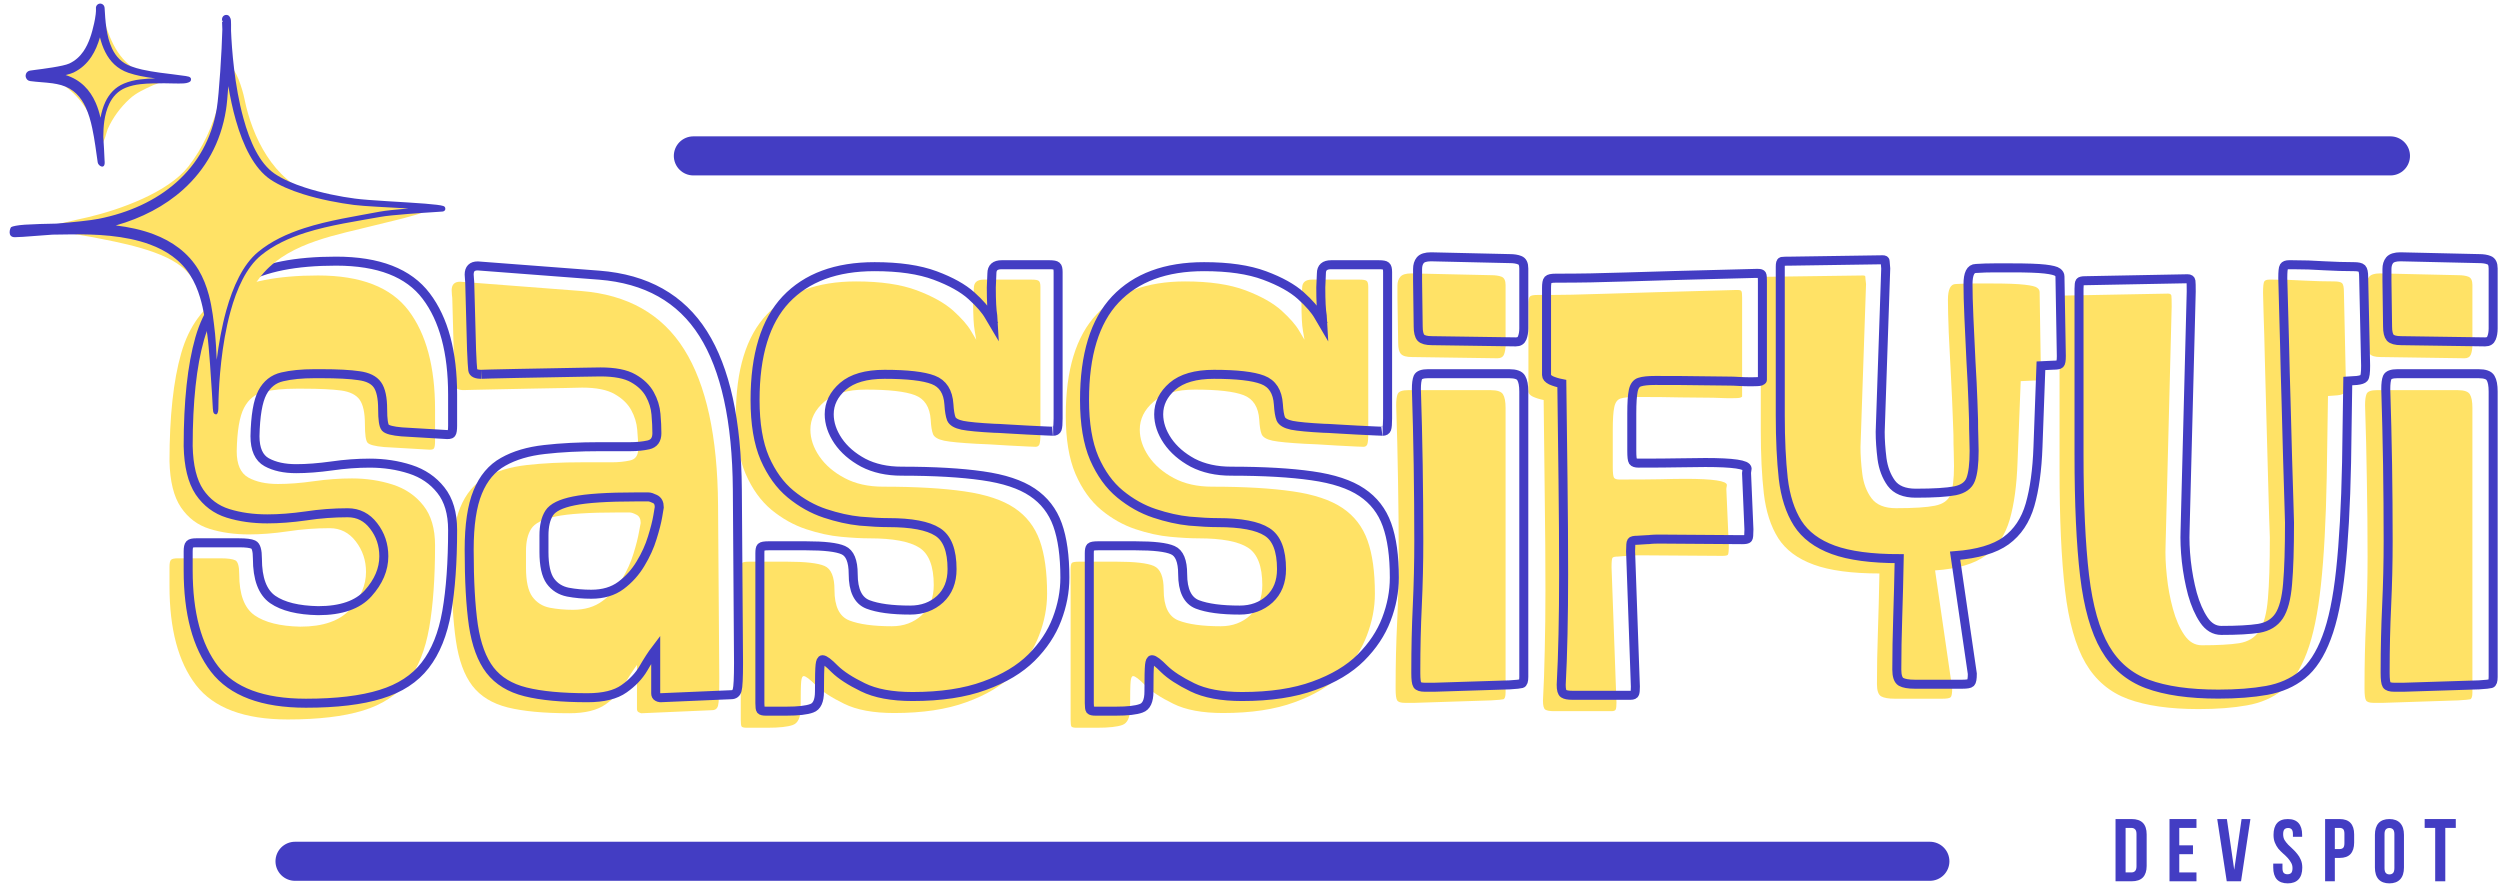 <svg width="1205" height="426" xmlns="http://www.w3.org/2000/svg" xmlns:xlink="http://www.w3.org/1999/xlink" xml:space="preserve" overflow="hidden"><g transform="translate(-779 -1402)"><g><path d="M917.72 1748.78C896.741 1748.78 881.978 1743.24 873.443 1732.17 864.938 1721.11 860.698 1705.22 860.698 1684.5L860.698 1675.26C860.698 1673.48 860.932 1672.34 861.437 1671.84 861.923 1671.36 862.982 1671.11 864.588 1671.11L885.388 1671.11C888.741 1671.11 891.055 1671.43 892.36 1672.04 893.652 1672.63 894.311 1674.89 894.311 1678.81 894.311 1688.5 896.76 1695.08 901.689 1698.56 906.649 1702.01 913.978 1703.83 923.689 1704.05 934.778 1704.05 942.828 1701.24 947.843 1695.61 952.889 1689.95 955.424 1683.96 955.424 1677.67 955.424 1672.15 953.781 1667.26 950.526 1663 947.258 1658.72 943.049 1656.58 937.917 1656.58 931.203 1656.58 924.464 1657.09 917.72 1658.11 911.012 1659.1 904.772 1659.59 899.006 1659.59 892.058 1659.59 885.738 1658.7 880.021 1656.91 874.28 1655.14 869.689 1651.67 866.2 1646.53 862.742 1641.41 860.914 1633.99 860.698 1624.3 860.698 1602.74 862.575 1585.4 866.335 1572.27 870.089 1559.15 877.099 1549.62 887.4 1543.68 897.732 1537.76 912.692 1534.78 932.28 1534.78 952.889 1534.78 967.449 1540.44 975.954 1551.72 984.44 1562.97 988.698 1578.87 988.698 1599.39L988.698 1614.53C988.698 1616.5 988.495 1617.72 988.095 1618.21 987.726 1618.71 986.649 1618.86 984.877 1618.68L964.077 1617.47C959.683 1617.07 957.049 1616.38 956.163 1615.39 955.308 1614.43 954.889 1611.44 954.889 1606.49 954.889 1600.97 954.034 1597.02 952.335 1594.64 950.625 1592.28 947.658 1590.81 943.412 1590.22 939.154 1589.65 933.086 1589.35 925.166 1589.35L921.88 1589.35C915.744 1589.35 910.557 1589.85 906.317 1590.82 902.058 1591.81 898.834 1594.37 896.655 1598.52 894.458 1602.68 893.271 1609.69 893.098 1619.55 893.098 1625.89 894.982 1630.11 898.735 1632.2 902.495 1634.26 907.221 1635.28 912.957 1635.28 918.138 1635.28 923.892 1634.85 930.2 1633.95 936.538 1633.05 942.692 1632.6 948.649 1632.6 955.572 1632.6 962.101 1633.59 968.237 1635.55 974.36 1637.52 979.308 1640.89 983.061 1645.66 986.821 1650.4 988.698 1656.81 988.698 1664.88 988.698 1680.51 987.757 1693.72 985.88 1704.52 984.003 1715.28 980.532 1723.92 975.48 1730.43 970.415 1736.96 963.24 1741.63 953.948 1744.49 944.637 1747.34 932.563 1748.78 917.72 1748.78Z" fill="#FFE266" fill-rule="evenodd" fill-opacity="1"/><path d="M1053.44 1745.78C1041.09 1745.78 1031.17 1744.84 1023.7 1742.98 1016.28 1741.11 1010.58 1737.63 1006.65 1732.52 1002.75 1727.42 1000.12 1720.18 998.754 1710.85 997.379 1701.53 996.7 1689.38 996.7 1674.4 996.7 1662.59 998.057 1653.34 1000.81 1646.67 1003.55 1639.98 1007.61 1635.11 1013.02 1632.08 1018.42 1629.01 1025.03 1627.05 1032.86 1626.15 1040.69 1625.27 1049.6 1624.82 1059.6 1624.82L1074 1624.82C1077.09 1624.82 1079.98 1624.53 1082.64 1623.95 1085.29 1623.38 1086.62 1621.52 1086.62 1618.35 1086.62 1615.6 1086.45 1612.56 1086.15 1609.22 1085.88 1605.86 1084.9 1602.66 1083.23 1599.62 1081.53 1596.56 1078.88 1594.01 1075.27 1591.96 1071.69 1589.88 1066.46 1588.83 1059.6 1588.83 1058.23 1588.83 1055.32 1588.89 1050.91 1589.03 1046.48 1589.13 1041.49 1589.21 1035.91 1589.3 1030.34 1589.4 1024.93 1589.49 1019.72 1589.63 1014.55 1589.73 1010.33 1589.81 1007.12 1589.9 1003.88 1589.99 1002.37 1590.03 1002.61 1590.03 1000.03 1590.03 998.638 1589.35 998.424 1587.96 998.241 1586.59 998.057 1583.34 997.892 1578.23L997.03 1546.98C997.03 1545.96 996.963 1545.02 996.829 1544.17 996.731 1543.29 996.7 1542.55 996.7 1541.91 996.7 1539.16 998.057 1537.78 1000.81 1537.78L1059.01 1542.25C1081.52 1544.03 1098.11 1553.42 1108.78 1570.44 1119.43 1587.41 1124.87 1612.42 1125.1 1645.48L1125.7 1728.98C1125.7 1736.28 1125.5 1740.65 1125.1 1742.11 1124.7 1743.58 1123.73 1744.31 1122.18 1744.31L1088.34 1745.78 1088.08 1745.78C1087.89 1745.78 1087.5 1745.61 1086.88 1745.31 1086.3 1745.05 1086.02 1744.51 1086.02 1743.71L1086.02 1722.52C1084.24 1724.88 1082.27 1727.92 1080.11 1731.65 1077.99 1735.38 1074.9 1738.68 1070.88 1741.51 1066.86 1744.34 1061.04 1745.78 1053.44 1745.78ZM1055.16 1695.93C1060.86 1695.93 1065.61 1694.51 1069.43 1691.66 1073.23 1688.83 1076.34 1685.33 1078.78 1681.2 1081.25 1677.07 1083.11 1672.94 1084.36 1668.8 1085.64 1664.67 1086.51 1661.19 1087.01 1658.34 1087.54 1655.51 1087.81 1654.08 1087.81 1654.08 1087.81 1652.08 1087.11 1650.74 1085.75 1650.08 1084.37 1649.38 1083.3 1649.01 1082.5 1649.01L1076.59 1649.01C1062.92 1649.01 1052.99 1649.66 1046.8 1650.94 1040.65 1652.24 1036.73 1654.21 1035.05 1656.87 1033.36 1659.5 1032.53 1663.07 1032.53 1667.6L1032.53 1675.6C1032.53 1682.1 1033.54 1686.76 1035.58 1689.6 1037.66 1692.45 1040.46 1694.23 1044.01 1694.93 1047.54 1695.6 1051.26 1695.93 1055.16 1695.93Z" fill="#FFE266" fill-rule="evenodd" fill-opacity="1"/><path d="M1204.71 1636.58C1220.54 1636.58 1233.6 1637.35 1243.91 1638.85 1254.19 1640.33 1262.19 1642.99 1267.93 1646.82 1273.7 1650.67 1277.76 1655.91 1280.15 1662.55 1282.51 1669.16 1283.7 1677.71 1283.7 1688.18 1283.7 1694.88 1282.4 1701.61 1279.81 1708.33 1277.26 1715.03 1273.17 1721.22 1267.52 1726.87 1261.89 1732.5 1254.31 1737.03 1244.78 1740.46 1235.28 1743.94 1223.7 1745.68 1210.01 1745.68 1199.94 1745.68 1191.89 1744.18 1185.85 1741.2 1179.81 1738.26 1175.28 1735.31 1172.29 1732.36 1169.34 1729.38 1167.36 1727.88 1166.39 1727.88 1165.75 1727.88 1165.35 1728.73 1165.18 1730.42 1165 1732.08 1164.91 1736.37 1164.91 1743.28 1164.91 1747.82 1163.65 1750.53 1161.15 1751.44 1158.68 1752.33 1154.58 1752.78 1148.8 1752.78L1139 1752.78C1137.61 1752.78 1136.75 1752.58 1136.45 1752.18 1136.18 1751.77 1136.05 1750.67 1136.05 1748.9L1136.05 1676.34C1136.05 1674.73 1136.25 1673.73 1136.66 1673.33 1137.06 1672.92 1138.23 1672.73 1140.21 1672.73L1158.33 1672.73C1167.23 1672.73 1173.26 1673.42 1176.45 1674.8 1179.63 1676.19 1181.22 1680.05 1181.22 1686.38 1181.22 1694.28 1183.59 1699.16 1188.33 1701.04 1193.11 1702.91 1199.96 1703.85 1208.87 1703.85 1214.59 1703.85 1219.37 1702.09 1223.23 1698.56 1227.12 1694.99 1229.07 1690.16 1229.07 1684.03 1229.07 1674.93 1226.74 1668.91 1222.09 1665.96 1217.43 1662.99 1209.44 1661.48 1198.13 1661.48 1194.37 1661.48 1189.81 1661.24 1184.44 1660.74 1179.1 1660.26 1173.47 1659.03 1167.53 1657.06 1161.62 1655.1 1156.07 1652.01 1150.88 1647.76 1145.73 1643.47 1141.57 1637.7 1138.4 1630.42 1135.26 1623.11 1133.7 1613.72 1133.7 1602.24 1133.7 1580.29 1138.68 1564.06 1148.67 1553.51 1158.68 1542.93 1173 1537.65 1191.62 1537.65 1203.52 1537.65 1213.27 1539.09 1220.88 1541.93 1228.48 1544.79 1234.32 1548.06 1238.4 1551.7 1242.46 1555.37 1245.33 1558.63 1246.99 1561.48 1248.68 1564.34 1249.54 1565.76 1249.54 1565.76 1249.54 1565.6 1249.29 1564.15 1248.81 1561.48 1248.3 1558.8 1248.06 1554.21 1248.06 1547.69L1248.4 1540.86C1248.4 1538.15 1249.96 1536.78 1253.1 1536.78L1276.32 1536.78C1278.06 1536.78 1279.17 1536.98 1279.67 1537.38 1280.21 1537.75 1280.48 1538.72 1280.48 1540.33L1280.48 1611.14C1280.48 1613.69 1280.31 1615.36 1280.01 1616.17 1279.69 1616.96 1279.04 1617.37 1278.06 1617.37 1278.47 1617.37 1277.36 1617.33 1274.78 1617.23 1272.23 1617.1 1269.15 1616.95 1265.58 1616.77 1262.04 1616.55 1258.73 1616.34 1255.65 1616.17 1252.56 1615.99 1250.51 1615.9 1249.54 1615.9 1242.19 1615.49 1237.06 1615.01 1234.11 1614.42 1231.15 1613.8 1229.35 1612.75 1228.73 1611.28 1228.15 1609.8 1227.76 1607.5 1227.6 1604.32 1227.19 1598.2 1224.66 1594.26 1220.01 1592.47 1215.34 1590.69 1207.48 1589.79 1196.39 1589.79 1187.48 1589.79 1180.78 1591.73 1176.32 1595.62 1171.84 1599.46 1169.61 1603.95 1169.61 1609.07 1169.61 1613.4 1171.03 1617.69 1173.9 1621.92 1176.81 1626.17 1180.88 1629.67 1186.12 1632.43 1191.35 1635.21 1197.54 1636.58 1204.71 1636.58Z" fill="#FFE266" fill-rule="evenodd" fill-opacity="1"/><path d="M1363.24 1636.58C1378.97 1636.58 1391.93 1637.35 1402.16 1638.85 1412.38 1640.33 1420.33 1642.99 1426.03 1646.82 1431.77 1650.67 1435.8 1655.91 1438.16 1662.55 1440.52 1669.16 1441.7 1677.71 1441.7 1688.18 1441.7 1694.88 1440.4 1701.61 1437.83 1708.33 1435.3 1715.03 1431.23 1721.22 1425.63 1726.87 1420.03 1732.5 1412.5 1737.03 1403.03 1740.46 1393.6 1743.94 1382.1 1745.68 1368.5 1745.68 1358.5 1745.68 1350.5 1744.18 1344.5 1741.2 1338.5 1738.26 1334 1735.31 1331.03 1732.36 1328.1 1729.38 1326.13 1727.88 1325.17 1727.88 1324.53 1727.88 1324.14 1728.73 1323.97 1730.42 1323.79 1732.08 1323.7 1736.37 1323.7 1743.28 1323.7 1747.82 1322.45 1750.53 1319.97 1751.44 1317.52 1752.33 1313.44 1752.78 1307.7 1752.78L1297.97 1752.78C1296.59 1752.78 1295.73 1752.58 1295.43 1752.18 1295.17 1751.77 1295.04 1750.67 1295.04 1748.9L1295.04 1676.34C1295.04 1674.73 1295.24 1673.73 1295.64 1673.33 1296.03 1672.92 1297.2 1672.73 1299.17 1672.73L1317.17 1672.73C1326 1672.73 1332 1673.42 1335.17 1674.8 1338.32 1676.19 1339.9 1680.05 1339.9 1686.38 1339.9 1694.28 1342.25 1699.16 1346.97 1701.04 1351.71 1702.91 1358.51 1703.85 1367.37 1703.85 1373.05 1703.85 1377.8 1702.09 1381.63 1698.56 1385.5 1694.99 1387.43 1690.16 1387.43 1684.03 1387.43 1674.93 1385.11 1668.91 1380.5 1665.96 1375.87 1662.99 1367.93 1661.48 1356.7 1661.48 1352.97 1661.48 1348.43 1661.24 1343.1 1660.74 1337.8 1660.26 1332.2 1659.03 1326.3 1657.06 1320.43 1655.1 1314.92 1652.01 1309.77 1647.76 1304.65 1643.47 1300.52 1637.7 1297.37 1630.42 1294.25 1623.11 1292.7 1613.72 1292.7 1602.24 1292.7 1580.29 1297.65 1564.06 1307.57 1553.51 1317.52 1542.93 1331.73 1537.65 1350.23 1537.65 1362.05 1537.65 1371.73 1539.09 1379.3 1541.93 1386.85 1544.79 1392.65 1548.06 1396.7 1551.7 1400.73 1555.37 1403.58 1558.63 1405.23 1561.48 1406.92 1564.34 1407.76 1565.76 1407.76 1565.76 1407.76 1565.6 1407.52 1564.15 1407.03 1561.48 1406.53 1558.8 1406.3 1554.21 1406.3 1547.69L1406.63 1540.86C1406.63 1538.15 1408.18 1536.78 1411.3 1536.78L1434.37 1536.78C1436.1 1536.78 1437.2 1536.98 1437.7 1537.38 1438.23 1537.75 1438.5 1538.72 1438.5 1540.33L1438.5 1611.14C1438.5 1613.69 1438.33 1615.36 1438.03 1616.17 1437.71 1616.96 1437.06 1617.37 1436.1 1617.37 1436.49 1617.37 1435.4 1617.33 1432.83 1617.23 1430.3 1617.1 1427.25 1616.95 1423.7 1616.77 1420.18 1616.55 1416.9 1616.34 1413.83 1616.17 1410.77 1615.99 1408.73 1615.9 1407.76 1615.9 1400.47 1615.49 1395.36 1615.01 1392.43 1614.42 1389.5 1613.8 1387.72 1612.75 1387.1 1611.28 1386.52 1609.8 1386.13 1607.5 1385.96 1604.32 1385.57 1598.2 1383.05 1594.26 1378.44 1592.47 1373.8 1590.69 1365.98 1589.79 1354.96 1589.79 1346.12 1589.79 1339.47 1591.73 1335.04 1595.62 1330.59 1599.46 1328.37 1603.95 1328.37 1609.07 1328.37 1613.4 1329.78 1617.69 1332.63 1621.92 1335.52 1626.17 1339.57 1629.67 1344.77 1632.43 1349.97 1635.21 1356.12 1636.58 1363.24 1636.58Z" fill="#FFE266" fill-rule="evenodd" fill-opacity="1"/><path d="M1500.82 1574.69 1459.51 1574.09C1456.93 1574.09 1455.18 1573.61 1454.28 1572.62 1453.36 1571.66 1452.92 1569.9 1452.92 1567.37L1452.57 1545.29 1452.57 1539.63C1452.57 1537.9 1453.02 1536.5 1453.94 1535.44 1454.84 1534.34 1456.61 1533.78 1459.25 1533.78L1497.75 1534.64C1499.79 1534.64 1501.45 1534.89 1502.72 1535.37 1504.03 1535.88 1504.69 1537.21 1504.69 1539.37L1504.69 1568.23C1504.69 1570.02 1504.44 1571.54 1503.95 1572.82 1503.43 1574.07 1502.39 1574.69 1500.82 1574.69ZM1497.75 1739.58 1460.74 1740.78 1456.18 1740.78C1454.18 1740.78 1452.94 1740.38 1452.44 1739.58 1451.93 1738.83 1451.69 1736.97 1451.69 1734L1451.69 1732.53C1451.69 1722.16 1451.93 1711.83 1452.44 1701.54 1452.94 1691.2 1453.19 1680.83 1453.19 1670.4 1453.19 1658.26 1453.07 1646.04 1452.85 1633.75 1452.66 1621.48 1452.37 1609.34 1451.96 1597.37 1451.96 1594.84 1452.2 1593.01 1452.71 1591.84 1453.26 1590.65 1454.92 1590.05 1457.75 1590.05L1497.48 1590.05C1500.7 1590.05 1502.69 1590.75 1503.47 1592.11 1504.28 1593.44 1504.69 1595.61 1504.69 1598.57L1504.69 1735.79C1504.69 1737.75 1504.32 1738.83 1503.6 1739.05 1502.92 1739.23 1500.97 1739.4 1497.75 1739.58Z" fill="#FFE266" fill-rule="evenodd" fill-opacity="1"/><path d="M1555.77 1744.78 1528 1744.78C1526.01 1744.78 1524.63 1744.53 1523.84 1744.05 1523.08 1743.55 1522.71 1742.11 1522.71 1739.72 1523.11 1732.5 1523.39 1724.42 1523.57 1715.5 1523.78 1706.55 1523.9 1696.97 1523.9 1686.76 1523.9 1672.22 1523.78 1657.05 1523.57 1641.25 1523.39 1625.41 1523.21 1609.94 1523.04 1594.81 1521.06 1594.41 1519.34 1593.88 1517.88 1593.21 1516.43 1592.51 1515.7 1591.66 1515.7 1590.68L1515.7 1548.9C1515.7 1546.73 1515.93 1545.41 1516.43 1544.91 1516.91 1544.42 1518.11 1544.17 1520.06 1544.17 1526.31 1544.17 1531.86 1544.14 1536.73 1544.04 1541.62 1543.91 1547.19 1543.76 1553.45 1543.57 1559.7 1543.41 1567.66 1543.16 1577.32 1542.84 1586.97 1542.55 1599.68 1542.18 1615.46 1541.78L1616.65 1541.78C1617.61 1541.78 1618.19 1541.98 1618.37 1542.38 1618.59 1542.78 1618.7 1543.77 1618.7 1545.37L1618.7 1593.07C1618.7 1593.26 1618.41 1593.46 1617.84 1593.67 1617.26 1593.86 1615.79 1593.94 1613.42 1593.94 1611.47 1593.94 1609.61 1593.91 1607.86 1593.81 1606.09 1593.73 1603.79 1593.67 1600.98 1593.67 1598.16 1593.67 1594.11 1593.64 1588.82 1593.55 1583.57 1593.41 1576.46 1593.34 1567.47 1593.34 1564.16 1593.34 1561.72 1593.59 1560.13 1594.08 1558.58 1594.57 1557.57 1595.94 1557.09 1598.2 1556.59 1600.46 1556.36 1604.15 1556.36 1609.25L1556.36 1627.21C1556.36 1629.97 1556.56 1631.65 1556.96 1632.27 1557.35 1632.85 1558.23 1633.13 1559.6 1633.13 1567.8 1633.13 1574.31 1633.1 1579.17 1633 1584.06 1632.87 1588.16 1632.8 1591.46 1632.8 1604.72 1632.8 1611.36 1633.8 1611.36 1635.79 1611.36 1635.97 1611.31 1636.26 1611.24 1636.66 1611.13 1637.06 1611.1 1637.45 1611.1 1637.86L1612.29 1664.94C1612.29 1667.51 1612.13 1668.99 1611.83 1669.4 1611.52 1669.76 1610.59 1669.93 1609.05 1669.93L1570.11 1669.66C1567.77 1669.66 1566.24 1669.71 1565.55 1669.79 1564.89 1669.89 1564.2 1669.93 1563.5 1669.93 1562.84 1669.93 1561.34 1670.04 1559 1670.26 1557.45 1670.26 1556.52 1670.46 1556.23 1670.86 1555.91 1671.22 1555.77 1672.77 1555.77 1675.52L1558.14 1740.65C1558.14 1742.2 1558.03 1743.26 1557.82 1743.85 1557.63 1744.46 1556.96 1744.78 1555.77 1744.78Z" fill="#FFE266" fill-rule="evenodd" fill-opacity="1"/><path d="M1715.24 1738.78 1692.27 1738.78C1689.29 1738.78 1687.11 1738.41 1685.74 1737.65 1684.36 1736.85 1683.69 1734.89 1683.69 1731.73 1683.69 1723.88 1683.83 1715.5 1684.15 1706.6 1684.45 1697.65 1684.7 1688.25 1684.88 1678.41 1671.52 1678.41 1660.95 1676.99 1653.2 1674.15 1645.42 1671.32 1639.72 1667.06 1636.09 1661.38 1632.49 1655.66 1630.18 1648.51 1629.17 1639.9 1628.18 1631.26 1627.7 1621.15 1627.7 1609.58L1627.7 1538.04C1627.7 1536.44 1627.93 1535.61 1628.43 1535.51 1628.92 1535.43 1630.44 1535.38 1633.03 1535.38L1676.96 1534.78C1677.71 1534.78 1678.09 1534.98 1678.09 1535.38 1678.09 1535.78 1678.19 1536.96 1678.43 1538.9L1675.76 1617.5C1675.76 1621.45 1676.04 1625.73 1676.62 1630.33 1677.19 1634.95 1678.66 1638.88 1681.02 1642.1 1683.42 1645.34 1687.36 1646.95 1692.87 1646.95 1701.47 1646.95 1707.73 1646.55 1711.64 1645.75 1715.58 1644.96 1718.1 1643.15 1719.16 1640.31 1720.26 1637.48 1720.83 1632.9 1720.83 1626.61 1720.83 1624.48 1720.78 1622.2 1720.7 1619.76 1720.59 1617.28 1720.56 1614.57 1720.56 1611.64 1720.56 1611.03 1720.45 1608.04 1720.23 1602.67 1720.04 1597.26 1719.76 1590.93 1719.37 1583.65 1718.96 1576.39 1718.6 1569.32 1718.3 1562.44 1718.03 1555.57 1717.9 1550.27 1717.9 1546.55 1717.9 1541.46 1719.16 1538.9 1721.69 1538.9 1724.66 1538.73 1727.62 1538.64 1730.55 1538.64 1733.51 1538.64 1736.28 1538.64 1738.8 1538.64 1746.26 1538.64 1751.6 1538.84 1754.85 1539.23 1758.13 1539.6 1760.14 1540.08 1760.9 1540.7 1761.7 1541.28 1762.1 1541.96 1762.1 1542.76L1762.7 1580.99C1762.7 1583.17 1762.5 1584.45 1762.1 1584.85 1761.7 1585.25 1760.61 1585.44 1758.84 1585.44L1752.98 1585.71C1752.35 1600.6 1751.85 1613.62 1751.45 1624.74 1751.08 1635.83 1749.82 1645.09 1747.66 1652.54 1745.47 1659.98 1741.63 1665.74 1736.14 1669.76 1730.63 1673.8 1722.49 1676.19 1711.71 1676.94L1719.96 1733.79C1719.96 1736.15 1719.71 1737.57 1719.23 1738.05 1718.73 1738.55 1717.4 1738.78 1715.24 1738.78Z" fill="#FFE266" fill-rule="evenodd" fill-opacity="1"/><path d="M1838.76 1743.78C1824.78 1743.78 1813.42 1742.15 1804.66 1738.91 1795.89 1735.67 1789.08 1729.9 1784.24 1721.63 1779.44 1713.36 1776.13 1701.72 1774.37 1686.68 1772.58 1671.6 1771.7 1652.16 1771.7 1628.3L1771.7 1548.25C1771.7 1546.48 1771.83 1545.42 1772.1 1545.05 1772.4 1544.65 1773.25 1544.45 1774.63 1544.45L1824.02 1543.52C1824.98 1543.52 1825.51 1543.88 1825.62 1544.58 1825.7 1545.25 1825.75 1546.96 1825.75 1549.72L1822.81 1664.92C1822.63 1669.25 1822.83 1674.17 1823.42 1679.67 1823.98 1685.19 1824.97 1690.46 1826.35 1695.48 1827.72 1700.52 1829.55 1704.69 1831.82 1708.02 1834.09 1711.36 1836.89 1713.02 1840.23 1713.02 1847.92 1713.02 1853.93 1712.69 1858.25 1712.03 1862.6 1711.32 1865.85 1709.34 1867.99 1706.09 1870.16 1702.85 1871.54 1697.68 1872.13 1690.61 1872.75 1683.54 1873.06 1673.7 1873.06 1661.06 1873.06 1660.31 1872.94 1657.09 1872.73 1651.38 1872.54 1645.65 1872.35 1638.51 1872.13 1629.97 1871.94 1621.4 1871.69 1612.33 1871.39 1602.75 1871.13 1593.2 1870.88 1584.11 1870.66 1575.47 1870.48 1566.8 1870.27 1559.51 1870.06 1553.59 1869.88 1547.69 1869.79 1544.23 1869.79 1543.25 1869.79 1540.1 1869.99 1538.23 1870.39 1537.64 1870.8 1537.08 1871.56 1536.78 1872.73 1536.78L1874.53 1536.78C1879.63 1536.78 1884.71 1536.95 1889.75 1537.25 1894.76 1537.51 1899.52 1537.64 1904.03 1537.64 1906.03 1537.64 1907.31 1537.94 1907.9 1538.51 1908.46 1539.1 1908.76 1540.48 1908.76 1542.65L1909.7 1585.47C1909.7 1588.81 1909.43 1590.8 1908.9 1591.41 1908.39 1592 1907.3 1592.38 1905.56 1592.55L1901.09 1592.88 1900.49 1632.1C1900.09 1653.02 1899.16 1670.31 1897.68 1684.01 1896.22 1697.66 1893.95 1708.54 1890.88 1716.63 1887.84 1724.68 1883.96 1730.64 1879.2 1734.51 1874.48 1738.34 1868.76 1740.81 1862.05 1741.98 1855.38 1743.18 1847.61 1743.78 1838.76 1743.78Z" fill="#FFE266" fill-rule="evenodd" fill-opacity="1"/><path d="M1966.9 1574.69 1926.37 1574.09C1923.84 1574.09 1922.12 1573.61 1921.23 1572.62 1920.33 1571.66 1919.9 1569.9 1919.9 1567.37L1919.56 1545.29 1919.56 1539.63C1919.56 1537.9 1920 1536.5 1920.9 1535.44 1921.78 1534.34 1923.52 1533.78 1926.11 1533.78L1963.89 1534.64C1965.89 1534.64 1967.51 1534.89 1968.76 1535.37 1970.05 1535.88 1970.7 1537.21 1970.7 1539.37L1970.7 1568.23C1970.7 1570.02 1970.45 1571.54 1969.97 1572.82 1969.46 1574.07 1968.44 1574.69 1966.9 1574.69ZM1963.89 1739.58 1927.58 1740.78 1923.11 1740.78C1921.14 1740.78 1919.92 1740.38 1919.43 1739.58 1918.93 1738.83 1918.7 1736.97 1918.7 1734L1918.7 1732.53C1918.7 1722.16 1918.93 1711.83 1919.43 1701.54 1919.92 1691.2 1920.17 1680.83 1920.17 1670.4 1920.17 1658.26 1920.05 1646.04 1919.83 1633.75 1919.65 1621.48 1919.37 1609.34 1918.96 1597.37 1918.96 1594.84 1919.2 1593.01 1919.7 1591.84 1920.24 1590.65 1921.87 1590.05 1924.64 1590.05L1963.62 1590.05C1966.78 1590.05 1968.73 1590.75 1969.5 1592.11 1970.3 1593.44 1970.7 1595.61 1970.7 1598.57L1970.7 1735.79C1970.7 1737.75 1970.33 1738.83 1969.63 1739.05 1968.96 1739.23 1967.04 1739.4 1963.89 1739.58Z" fill="#FFE266" fill-rule="evenodd" fill-opacity="1"/><path d="M926.452 1740.95C905.576 1740.95 890.894 1735.46 882.411 1724.46 873.941 1713.41 869.699 1697.55 869.699 1676.89L869.699 1667.74C869.699 1665.97 869.951 1664.83 870.436 1664.35 870.902 1663.87 871.94 1663.63 873.542 1663.63L894.252 1663.63C897.572 1663.63 899.862 1663.92 901.114 1664.5 902.422 1665.07 903.072 1667.34 903.072 1671.27 903.072 1680.92 905.527 1687.49 910.438 1690.94 915.379 1694.36 922.714 1696.16 932.382 1696.34 943.406 1696.34 951.422 1693.55 956.419 1687.99 961.476 1682.37 963.999 1676.41 963.999 1670.12 963.999 1664.59 962.366 1659.72 959.089 1655.49 955.866 1651.27 951.711 1649.15 946.598 1649.15 939.864 1649.15 933.149 1649.65 926.452 1650.67 919.774 1651.62 913.562 1652.1 907.829 1652.1 900.948 1652.1 894.638 1651.22 888.905 1649.44 883.178 1647.67 878.587 1644.22 875.125 1639.13 871.706 1634 869.902 1626.61 869.699 1617.01 869.699 1595.52 871.553 1578.25 875.26 1565.19 879.017 1552.09 886.014 1542.58 896.271 1536.73 906.528 1530.82 921.425 1527.87 940.969 1527.87 961.476 1527.87 975.974 1533.48 984.445 1544.73 992.916 1555.92 997.157 1571.75 997.157 1592.23L997.157 1607.21C997.157 1609.18 996.955 1610.43 996.568 1610.96 996.188 1611.43 995.101 1611.58 993.333 1611.39L972.605 1610.16C968.259 1609.78 965.638 1609.11 964.736 1608.14 963.87 1607.14 963.434 1604.17 963.434 1599.27 963.434 1593.76 962.581 1589.82 960.893 1587.46 959.224 1585.11 956.253 1583.64 952.024 1583.08 947.782 1582.44 941.718 1582.12 933.818 1582.12L930.577 1582.12C924.464 1582.12 919.289 1582.64 915.048 1583.64 910.818 1584.6 907.614 1587.16 905.441 1591.27 903.287 1595.41 902.102 1602.41 901.9 1612.24 901.9 1618.54 903.79 1622.73 907.547 1624.8 911.303 1626.86 916.03 1627.9 921.763 1627.9 926.87 1627.9 932.566 1627.46 938.882 1626.59 945.18 1625.68 951.293 1625.23 957.223 1625.23 964.104 1625.23 970.598 1626.21 976.711 1628.18 982.825 1630.15 987.766 1633.51 991.51 1638.27 995.267 1642.98 997.157 1649.37 997.157 1657.44 997.157 1672.95 996.206 1686.09 994.334 1696.86 992.462 1707.56 988.987 1716.16 983.942 1722.65 978.933 1729.14 971.782 1733.79 962.495 1736.63 953.245 1739.51 941.233 1740.95 926.452 1740.95ZM1062.2 1738.3C1049.77 1738.3 1039.8 1737.35 1032.3 1735.48 1024.83 1733.62 1019.14 1730.13 1015.18 1725.03 1011.24 1719.9 1008.56 1712.66 1007.16 1703.34 1005.82 1693.98 1005.14 1681.82 1005.14 1666.87 1005.14 1655.05 1006.51 1645.81 1009.27 1639.13 1012.01 1632.45 1016.1 1627.6 1021.54 1624.58 1026.97 1621.5 1033.62 1619.53 1041.47 1618.66 1049.35 1617.75 1058.34 1617.3 1068.39 1617.3L1082.91 1617.3C1086.04 1617.3 1088.93 1617.01 1091.57 1616.43 1094.26 1615.81 1095.62 1613.93 1095.62 1610.81 1095.62 1608.03 1095.47 1604.98 1095.18 1601.66 1094.9 1598.3 1093.91 1595.11 1092.22 1592.07 1090.54 1589.01 1087.87 1586.42 1084.21 1584.36 1080.6 1582.29 1075.33 1581.27 1068.39 1581.27 1067.06 1581.27 1064.13 1581.31 1059.66 1581.41 1055.23 1581.51 1050.2 1581.61 1044.57 1581.69 1038.98 1581.79 1033.57 1581.89 1028.32 1581.99 1023.13 1582.09 1018.89 1582.18 1015.61 1582.27 1012.34 1582.37 1010.82 1582.42 1011.07 1582.42 1008.46 1582.42 1007.08 1581.74 1006.87 1580.41 1006.7 1579.01 1006.49 1575.77 1006.29 1570.67L1005.44 1539.32C1005.44 1538.36 1005.39 1537.45 1005.29 1536.58 1005.19 1535.67 1005.14 1534.93 1005.14 1534.35 1005.14 1531.57 1006.51 1530.17 1009.27 1530.17L1067.83 1534.63C1090.49 1536.42 1107.19 1545.81 1117.93 1562.82 1128.67 1579.82 1134.15 1604.86 1134.4 1637.9L1134.97 1721.49C1134.97 1728.75 1134.75 1733.13 1134.32 1734.61 1133.93 1736.09 1132.98 1736.85 1131.43 1736.85L1097.42 1738.3 1097.07 1738.3C1096.87 1738.3 1096.48 1738.15 1095.9 1737.86 1095.33 1737.56 1095.05 1737.01 1095.05 1736.2L1095.05 1715.01C1093.26 1717.36 1091.29 1720.41 1089.12 1724.16 1086.95 1727.86 1083.84 1731.13 1079.8 1733.97 1075.76 1736.85 1069.89 1738.3 1062.2 1738.3ZM1064 1688.42C1069.73 1688.42 1074.49 1687.01 1078.3 1684.17 1082.14 1681.29 1085.29 1677.79 1087.75 1673.65 1090.25 1669.52 1092.13 1665.38 1093.38 1661.25 1094.68 1657.12 1095.57 1653.63 1096.05 1650.8 1096.53 1647.92 1096.77 1646.48 1096.77 1646.48 1096.77 1644.52 1096.09 1643.18 1094.68 1642.52 1093.33 1641.85 1092.27 1641.51 1091.51 1641.51L1085.58 1641.51C1071.77 1641.51 1061.76 1642.17 1055.55 1643.45 1049.33 1644.7 1045.39 1646.65 1043.7 1649.3 1042.02 1651.93 1041.19 1655.54 1041.19 1660.1L1041.19 1668.04C1041.19 1674.52 1042.21 1679.2 1044.27 1682.09 1046.34 1684.92 1049.17 1686.69 1052.73 1687.41 1056.28 1688.09 1060.04 1688.42 1064 1688.42ZM1213.64 1629.11C1229.37 1629.11 1242.36 1629.87 1252.62 1631.35 1262.88 1632.8 1270.87 1635.43 1276.59 1639.28 1282.32 1643.12 1286.37 1648.33 1288.73 1654.92 1291.09 1661.5 1292.27 1670 1292.27 1680.42 1292.27 1687.16 1290.99 1693.86 1288.43 1700.53 1285.89 1707.21 1281.8 1713.36 1276.17 1718.98 1270.52 1724.59 1262.97 1729.11 1253.49 1732.53 1244.05 1735.98 1232.53 1737.72 1218.9 1737.72 1208.89 1737.72 1200.88 1736.23 1194.87 1733.25 1188.83 1730.31 1184.34 1727.38 1181.35 1724.46 1178.43 1721.48 1176.44 1719.97 1175.44 1719.97 1174.86 1719.97 1174.47 1720.83 1174.28 1722.51 1174.08 1724.2 1173.98 1728.46 1173.98 1735.33 1173.98 1739.85 1172.73 1742.55 1170.25 1743.4 1167.79 1744.32 1163.72 1744.78 1158.03 1744.78L1148.21 1744.78C1146.86 1744.78 1146.03 1744.58 1145.69 1744.2 1145.39 1743.81 1145.26 1742.73 1145.26 1740.95L1145.26 1668.6C1145.26 1667.07 1145.44 1666.11 1145.82 1665.72 1146.26 1665.29 1147.46 1665.07 1149.45 1665.07L1167.49 1665.07C1176.36 1665.07 1182.34 1665.77 1185.47 1667.17 1188.65 1668.55 1190.24 1672.41 1190.24 1678.69 1190.24 1686.57 1192.59 1691.46 1197.32 1693.32 1202.08 1695.14 1208.89 1696.06 1217.74 1696.06 1223.48 1696.06 1228.27 1694.31 1232.11 1690.81 1235.97 1687.24 1237.89 1682.42 1237.89 1676.32 1237.89 1667.29 1235.57 1661.3 1230.89 1658.37 1226.26 1655.4 1218.34 1653.9 1207.14 1653.9 1203.38 1653.9 1198.84 1653.67 1193.49 1653.19 1188.2 1652.65 1182.59 1651.4 1176.66 1649.44 1170.74 1647.47 1165.2 1644.36 1160.06 1640.13 1154.96 1635.92 1150.82 1630.17 1147.63 1622.91 1144.5 1615.61 1142.94 1606.24 1142.94 1594.81 1142.94 1573.01 1147.9 1556.84 1157.82 1546.32 1167.79 1535.8 1182.04 1530.53 1200.56 1530.53 1212.4 1530.53 1222.12 1531.95 1229.74 1534.79 1237.34 1537.62 1243.17 1540.87 1247.21 1544.52 1251.25 1548.17 1254.09 1551.44 1255.73 1554.32 1257.41 1557.15 1258.25 1558.57 1258.25 1558.57 1258.25 1558.37 1258.02 1556.95 1257.53 1554.32 1257.05 1551.62 1256.81 1547.03 1256.81 1540.55L1257.09 1533.78C1257.09 1530.98 1258.67 1529.6 1261.79 1529.6L1284.91 1529.6C1286.67 1529.6 1287.81 1529.82 1288.29 1530.25 1288.78 1530.63 1289.01 1531.58 1289.01 1533.13L1289.01 1603.68C1289.01 1606.28 1288.87 1607.96 1288.58 1608.73 1288.29 1609.5 1287.64 1609.88 1286.62 1609.88 1287.06 1609.88 1285.97 1609.83 1283.38 1609.73 1280.83 1609.63 1277.77 1609.5 1274.22 1609.29 1270.69 1609.11 1267.4 1608.91 1264.33 1608.73 1261.29 1608.53 1259.27 1608.43 1258.25 1608.43 1250.98 1608.05 1245.86 1607.56 1242.88 1606.99 1239.94 1606.36 1238.16 1605.32 1237.54 1603.89 1236.96 1602.41 1236.57 1600.08 1236.38 1596.91 1235.99 1590.81 1233.46 1586.86 1228.8 1585.09 1224.18 1583.31 1216.36 1582.42 1205.34 1582.42 1196.47 1582.42 1189.8 1584.34 1185.33 1588.19 1180.9 1592.03 1178.68 1596.53 1178.68 1601.66 1178.68 1605.98 1180.1 1610.26 1182.94 1614.48 1185.82 1618.71 1189.87 1622.21 1195.08 1625.02 1200.32 1627.74 1206.5 1629.11 1213.64 1629.11ZM1372.43 1629.11C1388.18 1629.11 1401.17 1629.87 1411.43 1631.35 1421.68 1632.8 1429.67 1635.43 1435.39 1639.28 1441.13 1643.12 1445.17 1648.33 1447.52 1654.92 1449.89 1661.5 1451.07 1670 1451.07 1680.42 1451.07 1687.16 1449.79 1693.86 1447.23 1700.53 1444.68 1707.21 1440.59 1713.36 1434.96 1718.98 1429.33 1724.59 1421.77 1729.11 1412.3 1732.53 1402.86 1735.98 1391.34 1737.72 1377.71 1737.72 1367.69 1737.72 1359.68 1736.23 1353.65 1733.25 1347.64 1730.31 1343.15 1727.38 1340.16 1724.46 1337.22 1721.48 1335.24 1719.97 1334.23 1719.97 1333.66 1719.97 1333.27 1720.83 1333.08 1722.51 1332.89 1724.2 1332.79 1728.46 1332.79 1735.33 1332.79 1739.85 1331.54 1742.55 1329.03 1743.4 1326.58 1744.32 1322.52 1744.78 1316.84 1744.78L1307.02 1744.78C1305.67 1744.78 1304.82 1744.58 1304.48 1744.2 1304.2 1743.81 1304.04 1742.73 1304.04 1740.95L1304.04 1668.6C1304.04 1667.07 1304.25 1666.11 1304.63 1665.72 1305.06 1665.29 1306.27 1665.07 1308.24 1665.07L1326.3 1665.07C1335.15 1665.07 1341.14 1665.77 1344.27 1667.17 1347.46 1668.55 1349.04 1672.41 1349.04 1678.69 1349.04 1686.57 1351.4 1691.46 1356.11 1693.32 1360.88 1695.14 1367.69 1696.06 1376.55 1696.06 1382.28 1696.06 1387.06 1694.31 1390.92 1690.81 1394.77 1687.24 1396.69 1682.42 1396.69 1676.32 1396.69 1667.29 1394.36 1661.3 1389.7 1658.37 1385.07 1655.4 1377.16 1653.9 1365.93 1653.9 1362.17 1653.9 1357.63 1653.67 1352.28 1653.19 1346.99 1652.65 1341.38 1651.4 1335.47 1649.44 1329.54 1647.47 1324.01 1644.36 1318.86 1640.13 1313.75 1635.92 1309.61 1630.17 1306.43 1622.91 1303.31 1615.61 1301.74 1606.24 1301.74 1594.81 1301.74 1573.01 1306.7 1556.84 1316.62 1546.32 1326.58 1535.8 1340.82 1530.53 1359.37 1530.53 1371.21 1530.53 1380.93 1531.95 1388.53 1534.79 1396.15 1537.62 1401.96 1540.87 1406.02 1544.52 1410.06 1548.17 1412.9 1551.44 1414.54 1554.32 1416.22 1557.15 1417.05 1558.57 1417.05 1558.57 1417.05 1558.37 1416.82 1556.95 1416.34 1554.32 1415.85 1551.62 1415.62 1547.03 1415.62 1540.55L1415.91 1533.78C1415.91 1530.98 1417.47 1529.6 1420.6 1529.6L1443.7 1529.6C1445.49 1529.6 1446.62 1529.82 1447.09 1530.25 1447.57 1530.63 1447.82 1531.58 1447.82 1533.13L1447.82 1603.68C1447.82 1606.28 1447.67 1607.96 1447.39 1608.73 1447.09 1609.5 1446.46 1609.88 1445.44 1609.88 1445.87 1609.88 1444.78 1609.83 1442.18 1609.73 1439.64 1609.63 1436.58 1609.5 1433.01 1609.29 1429.5 1609.11 1426.21 1608.91 1423.12 1608.73 1420.1 1608.53 1418.07 1608.43 1417.05 1608.43 1409.79 1608.05 1404.66 1607.56 1401.67 1606.99 1398.73 1606.36 1396.96 1605.32 1396.33 1603.89 1395.76 1602.41 1395.37 1600.08 1395.18 1596.91 1394.79 1590.81 1392.27 1586.86 1387.59 1585.09 1382.98 1583.31 1375.15 1582.42 1364.12 1582.42 1355.27 1582.42 1348.61 1584.34 1344.13 1588.19 1339.71 1592.03 1337.49 1596.53 1337.49 1601.66 1337.49 1605.98 1338.9 1610.26 1341.75 1614.48 1344.64 1618.71 1348.68 1622.21 1353.87 1625.02 1359.12 1627.74 1365.31 1629.11 1372.43 1629.11ZM1509.64 1566.79 1469.14 1566.2C1466.53 1566.2 1464.78 1565.72 1463.86 1564.77 1463 1563.76 1462.57 1561.97 1462.57 1559.44L1462.27 1537.3 1462.27 1531.68C1462.27 1529.92 1462.7 1528.5 1463.57 1527.43 1464.49 1526.33 1466.23 1525.78 1468.77 1525.78L1506.68 1526.65C1508.65 1526.65 1510.27 1526.9 1511.53 1527.43 1512.83 1527.92 1513.47 1529.23 1513.47 1531.4L1513.47 1560.29C1513.47 1562.07 1513.21 1563.6 1512.68 1564.91 1512.19 1566.15 1511.19 1566.79 1509.64 1566.79ZM1506.68 1732.1 1470.29 1733.25 1465.81 1733.25C1463.84 1733.25 1462.62 1732.86 1462.14 1732.1 1461.65 1731.33 1461.42 1729.44 1461.42 1726.48L1461.42 1725.03C1461.42 1714.61 1461.65 1704.22 1462.14 1693.91 1462.62 1683.57 1462.86 1673.19 1462.86 1662.77 1462.86 1650.57 1462.75 1638.31 1462.57 1626.01 1462.37 1613.71 1462.09 1601.56 1461.7 1589.56 1461.7 1586.96 1461.94 1585.09 1462.42 1583.93 1462.95 1582.72 1464.59 1582.12 1467.33 1582.12L1506.4 1582.12C1509.52 1582.12 1511.48 1582.82 1512.24 1584.23 1513.06 1585.61 1513.47 1587.77 1513.47 1590.71L1513.47 1728.28C1513.47 1730.25 1513.12 1731.33 1512.4 1731.51 1511.71 1731.71 1509.81 1731.9 1506.68 1732.1ZM1564.94 1737.13 1536.85 1737.13C1534.88 1737.13 1533.49 1736.88 1532.67 1736.34 1531.89 1735.86 1531.5 1734.45 1531.5 1732.1 1531.89 1724.84 1532.19 1716.74 1532.37 1707.81 1532.57 1698.83 1532.67 1689.22 1532.67 1678.99 1532.67 1664.42 1532.57 1649.22 1532.37 1633.37 1532.19 1617.51 1531.98 1602.03 1531.8 1586.89 1529.83 1586.51 1528.09 1585.97 1526.59 1585.31 1525.15 1584.57 1524.43 1583.74 1524.43 1582.78L1524.43 1540.84C1524.43 1538.68 1524.67 1537.35 1525.15 1536.87 1525.64 1536.35 1526.86 1536.08 1528.83 1536.08 1535.15 1536.08 1540.76 1536.03 1545.67 1535.94 1550.63 1535.85 1556.25 1535.7 1562.55 1535.5 1568.87 1535.32 1576.88 1535.07 1586.6 1534.79 1596.37 1534.5 1609.25 1534.17 1625.23 1533.78L1626.46 1533.78C1627.43 1533.78 1627.99 1533.97 1628.19 1534.35 1628.4 1534.73 1628.48 1535.72 1628.48 1537.3L1628.48 1585.09C1628.48 1585.27 1628.19 1585.49 1627.61 1585.74 1627.04 1585.93 1625.57 1586.02 1623.22 1586.02 1621.24 1586.02 1619.35 1585.97 1617.59 1585.88 1615.8 1585.74 1613.46 1585.66 1610.57 1585.66 1607.73 1585.66 1603.64 1585.61 1598.29 1585.52 1593 1585.42 1585.83 1585.38 1576.78 1585.38 1573.41 1585.38 1570.94 1585.64 1569.35 1586.16 1567.76 1586.64 1566.73 1588.01 1566.24 1590.28 1565.76 1592.53 1565.52 1596.23 1565.52 1601.38L1565.52 1619.31C1565.52 1622.1 1565.71 1623.78 1566.09 1624.36 1566.47 1624.93 1567.38 1625.23 1568.76 1625.23 1577.05 1625.23 1583.65 1625.18 1588.56 1625.08 1593.5 1624.98 1597.64 1624.93 1600.97 1624.93 1614.39 1624.93 1621.11 1625.91 1621.11 1627.9 1621.11 1628.08 1621.06 1628.4 1620.97 1628.83 1620.88 1629.21 1620.83 1629.6 1620.83 1629.98L1621.98 1657.15C1621.98 1659.68 1621.85 1661.15 1621.55 1661.54 1621.26 1661.93 1620.32 1662.12 1618.74 1662.12L1579.39 1661.84C1577.01 1661.84 1575.52 1661.88 1574.83 1661.97 1574.16 1662.07 1573.46 1662.12 1572.74 1662.12 1572.07 1662.12 1570.55 1662.22 1568.2 1662.4 1566.6 1662.4 1565.66 1662.62 1565.38 1663.05 1565.09 1663.44 1564.94 1665 1564.94 1667.74L1567.25 1732.96C1567.25 1734.55 1567.16 1735.63 1566.96 1736.2 1566.76 1736.83 1566.09 1737.13 1564.94 1737.13ZM1724.9 1731.79 1701.87 1731.79C1698.88 1731.79 1696.69 1731.41 1695.29 1730.64 1693.95 1729.83 1693.26 1727.86 1693.26 1724.75 1693.26 1716.86 1693.42 1708.46 1693.7 1699.52 1694 1690.54 1694.23 1681.12 1694.42 1671.27 1681.04 1671.27 1670.45 1669.86 1662.65 1667.02 1654.85 1664.18 1649.12 1659.9 1645.47 1654.18 1641.86 1648.48 1639.55 1641.3 1638.53 1632.65 1637.58 1623.99 1637.09 1613.86 1637.09 1602.24L1637.09 1530.53C1637.09 1528.95 1637.33 1528.12 1637.81 1528.01 1638.3 1527.92 1639.82 1527.87 1642.37 1527.87L1686.49 1527.21C1687.25 1527.21 1687.63 1527.43 1687.63 1527.87 1687.63 1528.25 1687.74 1529.43 1687.92 1531.4L1685.25 1610.16C1685.25 1614.1 1685.55 1618.4 1686.12 1623.06 1686.75 1627.68 1688.24 1631.62 1690.59 1634.88 1692.96 1638.1 1696.91 1639.72 1702.43 1639.72 1711.11 1639.72 1717.42 1639.32 1721.36 1638.55 1725.3 1637.73 1727.81 1635.92 1728.88 1633.08 1729.98 1630.2 1730.53 1625.62 1730.53 1619.31 1730.53 1617.14 1730.48 1614.84 1730.38 1612.4 1730.29 1609.94 1730.25 1607.26 1730.25 1604.33 1730.25 1603.69 1730.15 1600.69 1729.94 1595.33 1729.76 1589.89 1729.44 1583.54 1729.01 1576.29 1728.63 1568.99 1728.29 1561.9 1728.01 1555.03 1727.7 1548.12 1727.58 1542.79 1727.58 1539.03 1727.58 1533.95 1728.84 1531.4 1731.4 1531.4 1734.39 1531.2 1737.34 1531.11 1740.28 1531.11 1743.26 1531.11 1746.03 1531.11 1748.59 1531.11 1756.05 1531.11 1761.41 1531.3 1764.69 1531.68 1767.96 1532.06 1769.98 1532.58 1770.75 1533.2 1771.52 1533.78 1771.9 1534.45 1771.9 1535.21L1772.56 1573.62C1772.56 1575.79 1772.33 1577.06 1771.9 1577.44 1771.52 1577.82 1770.43 1578.02 1768.66 1578.02L1762.73 1578.3C1762.16 1593.26 1761.68 1606.3 1761.3 1617.45 1760.91 1628.53 1759.62 1637.83 1757.47 1645.33 1755.3 1652.82 1751.44 1658.59 1745.91 1662.62 1740.37 1666.62 1732.19 1669.02 1721.36 1669.84L1729.66 1726.77C1729.66 1729.16 1729.39 1730.59 1728.88 1731.08 1728.39 1731.56 1727.05 1731.79 1724.9 1731.79ZM1848.25 1736.56C1834.24 1736.56 1822.83 1734.93 1814.02 1731.67 1805.25 1728.4 1798.48 1722.63 1793.66 1714.36 1788.84 1706.11 1785.55 1694.46 1783.76 1679.42 1781.99 1664.37 1781.09 1644.95 1781.09 1621.11L1781.09 1541.14C1781.09 1539.35 1781.23 1538.27 1781.52 1537.88 1781.82 1537.5 1782.66 1537.3 1784.06 1537.3L1833.45 1536.36C1834.4 1536.36 1834.94 1536.73 1835.04 1537.45 1835.14 1538.12 1835.17 1539.83 1835.17 1542.57L1832.21 1657.72C1832.03 1662.05 1832.21 1666.97 1832.8 1672.5 1833.42 1677.97 1834.4 1683.24 1835.75 1688.27 1837.16 1693.27 1838.98 1697.46 1841.25 1700.83 1843.51 1704.17 1846.33 1705.86 1849.69 1705.86 1857.4 1705.86 1863.41 1705.53 1867.74 1704.86 1872.09 1704.12 1875.33 1702.16 1877.49 1698.94 1879.65 1695.68 1881.03 1690.51 1881.61 1683.45 1882.24 1676.34 1882.54 1666.48 1882.54 1653.9 1882.54 1653.08 1882.45 1649.85 1882.26 1644.18 1882.07 1638.47 1881.85 1631.33 1881.61 1622.78 1881.42 1614.18 1881.17 1605.11 1880.89 1595.61 1880.6 1586.04 1880.35 1576.94 1880.17 1568.29 1879.97 1559.65 1879.78 1552.37 1879.58 1546.45 1879.4 1540.55 1879.3 1537.09 1879.3 1536.08 1879.3 1532.97 1879.48 1531.11 1879.87 1530.53 1880.25 1529.92 1881.05 1529.6 1882.26 1529.6L1883.99 1529.6C1889.14 1529.6 1894.21 1529.76 1899.22 1530.1 1904.29 1530.38 1909.06 1530.53 1913.59 1530.53 1915.56 1530.53 1916.84 1530.82 1917.42 1531.4 1918 1531.98 1918.28 1533.35 1918.28 1535.5L1919.23 1578.3C1919.23 1581.67 1918.97 1583.64 1918.43 1584.23 1917.95 1584.79 1916.81 1585.17 1915.04 1585.38L1910.63 1585.66 1910.05 1624.93C1909.63 1645.78 1908.66 1663.05 1907.18 1676.76 1905.72 1690.44 1903.47 1701.32 1900.38 1709.39 1897.36 1717.46 1893.45 1723.43 1888.68 1727.26 1883.96 1731.07 1878.26 1733.56 1871.56 1734.77 1864.89 1735.97 1857.1 1736.56 1848.25 1736.56ZM1976.88 1566.79 1936.37 1566.2C1933.77 1566.2 1932.01 1565.72 1931.09 1564.77 1930.24 1563.76 1929.81 1561.97 1929.81 1559.44L1929.51 1537.3 1929.51 1531.68C1929.51 1529.92 1929.94 1528.5 1930.81 1527.43 1931.73 1526.33 1933.47 1525.78 1936 1525.78L1973.92 1526.65C1975.89 1526.65 1977.51 1526.9 1978.76 1527.43 1980.05 1527.92 1980.7 1529.23 1980.7 1531.4L1980.7 1560.29C1980.7 1562.07 1980.45 1563.6 1979.91 1564.91 1979.43 1566.15 1978.41 1566.79 1976.88 1566.79ZM1973.92 1732.1 1937.52 1733.25 1933.05 1733.25C1931.08 1733.25 1929.84 1732.86 1929.37 1732.1 1928.89 1731.33 1928.64 1729.44 1928.64 1726.48L1928.64 1725.03C1928.64 1714.61 1928.89 1704.22 1929.37 1693.91 1929.84 1683.57 1930.09 1673.19 1930.09 1662.77 1930.09 1650.57 1929.99 1638.31 1929.81 1626.01 1929.61 1613.71 1929.32 1601.56 1928.94 1589.56 1928.94 1586.96 1929.17 1585.09 1929.65 1583.93 1930.19 1582.72 1931.83 1582.12 1934.57 1582.12L1973.63 1582.12C1976.76 1582.12 1978.71 1582.82 1979.48 1584.23 1980.3 1585.61 1980.7 1587.77 1980.7 1590.71L1980.7 1728.28C1980.7 1730.25 1980.35 1731.33 1979.63 1731.51 1978.94 1731.71 1977.04 1731.9 1973.92 1732.1Z" stroke="#433DC3" stroke-width="4.343" stroke-linecap="butt" stroke-linejoin="miter" stroke-miterlimit="8" stroke-opacity="1" fill="none" fill-rule="evenodd"/><path d="M799.662 1438.29C799.941 1438.53 804.332 1437.47 804.669 1437.33 808.24 1435.96 811.714 1434.19 814.844 1431.98 819.778 1428.5 823.824 1423.64 825.643 1417.85 826.024 1416.66 826.42 1411.04 828.04 1410.75 829.198 1410.53 830.254 1415.28 830.474 1415.88 832.35 1421.07 834.484 1425.97 838.134 1430.19 841.668 1434.29 846.557 1437.27 851.608 1439.16 852.422 1439.46 856.996 1440.14 857.136 1441.23 857.194 1441.61 853.265 1442.84 852.906 1443.02 848.874 1444.87 844.658 1446.69 841.389 1449.73 837.057 1453.73 833.303 1458.79 830.928 1464.18 830.393 1465.37 829.396 1470.57 828.076 1471.02 827.439 1471.24 826.5 1468.22 826.361 1467.86 824.983 1464.36 823.949 1460.77 822.212 1457.43 818.041 1449.37 809.837 1440.68 800.198 1439.68 799.919 1439.66 799.699 1438.55 799.662 1438.29ZM799.662 1438.29C799.641 1438.27 799.641 1438.25 799.641 1438.23 799.641 1438.23 799.641 1438.25 799.662 1438.29ZM896.846 1449.73C900.599 1468.3 910.877 1488.93 929.812 1495.7 941.028 1499.7 953.557 1500.08 965.337 1500.93 970.227 1501.29 975.175 1501.49 980.042 1502.07 980.438 1502.11 983.994 1502.35 983.612 1503.36 983.077 1504.81 979.28 1505.55 978.063 1505.93 972.162 1507.68 966.092 1508.95 960.103 1510.49 941.725 1515.2 919.498 1518.62 906.207 1533.37 895.849 1544.85 892.814 1561.65 890.901 1576.43 890.38 1580.42 889.962 1584.4 888.885 1588.26 888.687 1588.94 888.108 1591.74 887.045 1591.74 885.491 1591.74 885.073 1587.7 884.933 1586.76 884.193 1581.53 883.937 1576.2 883.438 1570.95 882.118 1556.99 878.688 1542.71 868.549 1532.36 859.107 1522.7 835.898 1518.73 822.886 1516.2 817.682 1515.2 802.155 1513.01 802.455 1511.82 802.771 1510.6 816.582 1507.84 821.391 1506.7 836.741 1503.08 859.87 1494.82 869.708 1482.35 876.906 1473.17 881.561 1462.65 884.516 1451.44 885.432 1447.98 888.342 1435.32 890.402 1435.02 892.455 1434.75 895.746 1444.28 896.846 1449.73Z" fill="#FFE266" fill-rule="evenodd" fill-opacity="1"/><path d="M886.007 1411.96C886.007 1411.52 886.007 1411.3 886.007 1411.3 886.007 1410.54 886.388 1409.84 887.024 1409.46 887.668 1409.09 888.444 1409.09 889.08 1409.44L889.08 1409.46C889.322 1409.58 890.2 1410.32 890.317 1412 890.383 1412.93 890.383 1414.63 890.361 1416.82 890.72 1425.58 891.978 1443.24 896.31 1458.95 899.42 1470.34 904.088 1480.74 911.354 1485.71 915.305 1488.4 920.478 1490.61 925.981 1492.39 934.169 1495.06 943.103 1496.8 950.055 1497.71 956.757 1498.63 973.499 1499.33 983.919 1500.16 988.229 1500.51 991.521 1500.88 992.699 1501.29 993.519 1501.56 993.621 1502.2 993.636 1502.52 993.658 1502.8 993.658 1503.54 992.743 1503.87 992.699 1503.9 992.597 1503.93 992.399 1503.95 992.363 1503.95 992.238 1503.98 992.085 1503.98 991.624 1504.01 990.643 1504.07 989.348 1504.17 982.799 1504.59 967.455 1505.59 962.406 1506.53 951.086 1508.6 938.135 1510.42 926.281 1514.16 918.32 1516.69 910.856 1520.12 904.769 1525.11 897.744 1530.89 893.112 1541.14 890.083 1552.19 885.627 1568.38 884.595 1586.24 884.331 1594.46 884.273 1596.63 884.251 1598.12 884.251 1598.75 884.214 1601.44 883.373 1602.09 882.656 1601.58 882.136 1601.5 881.675 1600.84 881.639 1599.3 881.617 1599.2 881.617 1599.08 881.595 1598.98 881.536 1597.83 880.958 1587.3 880.241 1577.61 879.824 1571.91 879.363 1566.48 878.946 1563.51 878.083 1557.49 877.205 1551.27 875.434 1545.39 874.292 1541.58 872.756 1537.93 870.604 1534.54 865.995 1527.25 859.043 1522.71 851.221 1519.82 839.148 1515.38 824.923 1514.82 812.967 1514.98 811.006 1515 807.793 1515.02 804.281 1515.1 798.735 1515.56 793.503 1515.94 790.035 1516.16 788.176 1516.26 786.822 1516.32 786.186 1516.33 782.293 1516.38 783.888 1511.75 784.408 1511.45 785.081 1511.03 787.561 1510.53 790.949 1510.3 795.244 1510.02 801.23 1509.86 806.162 1509.78 814.299 1509.1 822.647 1508.26 826.599 1507.46 841.043 1504.59 854.06 1498.73 864.055 1489.84 874.051 1480.96 881.061 1469.06 883.512 1454.13 884.573 1447.63 885.949 1426.03 886.168 1416.2 886.088 1414.49 886.051 1413.15 886.029 1412.32 886.131 1412.44 886.271 1412.55 886.432 1412.65 886.432 1412.2 886.366 1411.9 886.131 1411.94 886.088 1411.94 886.051 1411.94 886.007 1411.96ZM886.029 1412.32C885.868 1412.16 885.832 1412.02 886.007 1411.96 886.007 1412.06 886.029 1412.2 886.029 1412.32ZM883.453 1575.42C884.412 1567.96 885.846 1559.6 888.063 1551.63 891.276 1540.14 896.09 1529.47 903.393 1523.45 909.656 1518.25 917.361 1514.66 925.586 1511.99 937.498 1508.14 950.53 1506.21 961.923 1504.04 964.623 1503.51 970.228 1502.96 975.899 1502.48 966.196 1501.94 954.884 1501.44 949.652 1500.79 942.547 1499.88 933.364 1498.19 924.964 1495.54 919.096 1493.69 913.608 1491.37 909.4 1488.56 901.512 1483.27 896.163 1472.21 892.673 1459.95 891.137 1454.57 889.958 1448.94 889.044 1443.52 888.7 1448.38 888.327 1452.53 887.946 1454.85 885.429 1470.92 877.966 1483.76 867.268 1493.39 858.385 1501.38 847.248 1507.14 834.816 1510.66 841.087 1511.43 847.328 1512.73 853.08 1514.92 861.919 1518.27 869.602 1523.67 874.673 1532.05 876.948 1535.85 878.522 1539.96 879.663 1544.19 881.302 1550.33 881.997 1556.79 882.678 1563.03 882.978 1565.72 883.234 1570.35 883.453 1575.42ZM825.26 1406.15C825.26 1406.12 825.238 1406.07 825.238 1406.04 825.238 1406.02 825.238 1405.99 825.238 1405.98 825.157 1404.84 826.013 1403.84 827.133 1403.74 828.274 1403.66 829.27 1404.5 829.386 1405.64 829.386 1405.66 829.386 1405.68 829.386 1405.7L829.408 1405.7C829.767 1411.98 830.206 1419.51 833.045 1425.46 834.838 1429.2 837.589 1432.29 842.002 1433.91 843.816 1434.59 845.616 1435.11 847.431 1435.52 850.226 1436.16 853.036 1436.6 855.992 1437.02 858.743 1437.4 865.636 1438.18 868.563 1438.65 869.287 1438.77 869.821 1438.89 870.041 1438.97 871.483 1439.49 871.102 1440.71 870.824 1441.11 870.524 1441.55 869.324 1442.1 867.568 1442.2 864.714 1442.38 860.002 1442.1 858.107 1442.14 854.397 1442.22 850.526 1442.12 846.75 1442.56 844.299 1442.84 841.906 1443.36 839.609 1444.28 835.797 1445.83 833.301 1448.64 831.684 1452.01 830.448 1454.57 829.687 1457.46 829.27 1460.41 828.911 1462.96 828.809 1465.53 828.794 1467.96 829.109 1471.95 829.211 1475.86 829.408 1479.37 829.43 1479.67 829.452 1479.89 829.452 1480.01 829.672 1483.88 826.357 1482.06 826.094 1480.29 825.355 1475.3 824.681 1469.46 823.46 1463.8 822.721 1460.27 821.726 1456.8 820.291 1453.69 817.994 1448.76 814.481 1444.72 808.496 1443.02 807.135 1442.64 805.737 1442.36 804.325 1442.16 800.754 1441.67 797.081 1441.57 793.605 1441.09 792.332 1440.93 791.871 1440.13 791.71 1439.83 791.308 1439.13 791.235 1438.4 791.527 1437.62 791.63 1437.38 791.93 1436.48 793.188 1436.1 793.247 1436.08 793.43 1436.04 793.708 1436 794.008 1435.94 794.644 1435.86 795.544 1435.74 799.657 1435.21 809.396 1433.99 812.367 1432.63 815.323 1431.26 817.496 1429.22 819.172 1426.81 821.886 1422.88 823.306 1418.02 824.36 1413.27 824.638 1412.04 824.96 1410.38 825.135 1408.81 825.238 1407.85 825.296 1406.93 825.26 1406.15ZM827.433 1458.75C827.952 1456.08 828.67 1453.47 829.789 1451.12 831.626 1447.27 834.421 1444.06 838.767 1442.26 841.226 1441.23 843.816 1440.63 846.45 1440.29 848.909 1439.97 851.382 1439.85 853.841 1439.77 851.426 1439.47 849.07 1439.13 846.736 1438.65 844.775 1438.26 842.843 1437.74 840.867 1437.08 835.474 1435.22 832.006 1431.58 829.731 1427.07 828.611 1424.88 827.791 1422.48 827.177 1419.99 826.196 1423.34 824.901 1426.57 823.021 1429.38 820.95 1432.51 818.177 1435.15 814.445 1436.96 813.603 1437.36 812.264 1437.78 810.647 1438.18 817.891 1440.45 822.406 1445.37 825.12 1451.54 826.116 1453.81 826.877 1456.24 827.433 1458.75Z" fill="#433DC3" fill-rule="evenodd" fill-opacity="1"/><path d="M1798.69 1796.78 1806.44 1796.78C1808.87 1796.78 1810.69 1797.41 1811.9 1798.65 1813.09 1799.9 1813.69 1801.75 1813.69 1804.18L1813.69 1819.38C1813.69 1821.78 1813.09 1823.63 1811.9 1824.91 1810.69 1826.16 1808.87 1826.78 1806.44 1826.78L1798.69 1826.78ZM1803.54 1801.05 1803.54 1822.51 1806.3 1822.51C1807.07 1822.51 1807.68 1822.3 1808.09 1821.85 1808.54 1821.41 1808.79 1820.65 1808.79 1819.58L1808.79 1803.98C1808.79 1802.88 1808.54 1802.11 1808.09 1801.72 1807.68 1801.28 1807.07 1801.05 1806.3 1801.05Z" fill="#433DC3" fill-rule="evenodd" fill-opacity="1"/><path d="M1829.41 1809.45 1836.01 1809.45 1836.01 1813.72 1829.41 1813.72 1829.41 1822.51 1837.7 1822.51 1837.7 1826.78 1824.7 1826.78 1824.7 1796.78 1837.7 1796.78 1837.7 1801.05 1829.41 1801.05Z" fill="#433DC3" fill-rule="evenodd" fill-opacity="1"/><path d="M1855.9 1821.25 1859.44 1796.78 1863.7 1796.78 1859.18 1826.78 1852.29 1826.78 1847.7 1796.78 1852.36 1796.78Z" fill="#433DC3" fill-rule="evenodd" fill-opacity="1"/><path d="M1874.84 1804.39C1874.84 1801.93 1875.4 1800.05 1876.56 1798.73 1877.7 1797.43 1879.43 1796.78 1881.73 1796.78 1884.03 1796.78 1885.75 1797.43 1886.91 1798.73 1888.06 1800.05 1888.63 1801.93 1888.63 1804.39L1888.63 1805.33 1884.19 1805.33 1884.19 1804.06C1884.19 1802.98 1883.99 1802.22 1883.59 1801.76 1883.19 1801.32 1882.61 1801.09 1881.87 1801.09 1881.11 1801.09 1880.51 1801.32 1880.08 1801.76 1879.68 1802.22 1879.48 1802.98 1879.48 1804.06 1879.48 1805.14 1879.69 1806.08 1880.14 1806.88 1880.62 1807.66 1881.2 1808.4 1881.87 1809.11 1882.57 1809.79 1883.3 1810.49 1884.06 1811.2 1884.85 1811.92 1885.59 1812.71 1886.25 1813.56 1886.94 1814.37 1887.53 1815.31 1887.97 1816.39 1888.45 1817.47 1888.7 1818.73 1888.7 1820.16 1888.7 1822.64 1888.11 1824.52 1886.91 1825.83 1885.72 1827.13 1883.96 1827.78 1881.67 1827.78 1879.36 1827.78 1877.62 1827.13 1876.42 1825.83 1875.27 1824.52 1874.7 1822.64 1874.7 1820.16L1874.7 1818.27 1879.15 1818.27 1879.15 1820.43C1879.15 1821.56 1879.36 1822.35 1879.81 1822.79 1880.24 1823.2 1880.83 1823.39 1881.54 1823.39 1882.28 1823.39 1882.88 1823.2 1883.33 1822.79 1883.76 1822.35 1883.99 1821.56 1883.99 1820.43 1883.99 1819.4 1883.74 1818.51 1883.26 1817.73 1882.82 1816.93 1882.27 1816.17 1881.6 1815.45 1880.94 1814.73 1880.21 1814.03 1879.41 1813.36 1878.62 1812.65 1877.85 1811.87 1877.15 1811.06 1876.49 1810.22 1875.93 1809.25 1875.5 1808.17 1875.05 1807.09 1874.84 1805.84 1874.84 1804.39Z" fill="#433DC3" fill-rule="evenodd" fill-opacity="1"/><path d="M1906.67 1796.78C1909.03 1796.78 1910.79 1797.41 1911.95 1798.65 1913.11 1799.9 1913.7 1801.75 1913.7 1804.18L1913.7 1808.11C1913.7 1810.51 1913.11 1812.36 1911.95 1813.65 1910.79 1814.9 1909.03 1815.52 1906.67 1815.52L1904.39 1815.52 1904.39 1826.78 1899.7 1826.78 1899.7 1796.78ZM1904.39 1801.05 1904.39 1811.25 1906.67 1811.25C1907.42 1811.25 1908 1811.05 1908.41 1810.65 1908.81 1810.24 1909.01 1809.5 1909.01 1808.38L1909.01 1803.91C1909.01 1802.81 1908.81 1802.05 1908.41 1801.65 1908 1801.24 1907.42 1801.05 1906.67 1801.05Z" fill="#433DC3" fill-rule="evenodd" fill-opacity="1"/><path d="M1928.34 1820.43C1928.34 1821.56 1928.55 1822.35 1928.99 1822.79 1929.41 1823.25 1929.98 1823.46 1930.68 1823.46 1931.41 1823.46 1932 1823.25 1932.44 1822.79 1932.86 1822.35 1933.09 1821.56 1933.09 1820.43L1933.09 1804.06C1933.09 1802.98 1932.86 1802.22 1932.44 1801.76 1932 1801.32 1931.41 1801.09 1930.68 1801.09 1929.98 1801.09 1929.41 1801.32 1928.99 1801.76 1928.55 1802.22 1928.34 1802.98 1928.34 1804.06ZM1923.71 1804.39C1923.71 1801.93 1924.3 1800.05 1925.47 1798.73 1926.68 1797.43 1928.42 1796.78 1930.68 1796.78 1932.93 1796.78 1934.67 1797.43 1935.89 1798.73 1937.1 1800.05 1937.71 1801.93 1937.71 1804.39L1937.71 1820.16C1937.71 1822.64 1937.1 1824.52 1935.89 1825.83 1934.67 1827.13 1932.93 1827.78 1930.68 1827.78 1928.42 1827.78 1926.68 1827.13 1925.47 1825.83 1924.3 1824.52 1923.71 1822.64 1923.71 1820.16Z" fill="#433DC3" fill-rule="evenodd" fill-opacity="1"/><path d="M1947.69 1796.78 1962.69 1796.78 1962.69 1801.05 1957.63 1801.05 1957.63 1826.78 1952.76 1826.78 1952.76 1801.05 1947.69 1801.05Z" fill="#433DC3" fill-rule="evenodd" fill-opacity="1"/><path d="M921.199 1817.14 1709.2 1817.14" stroke="#433DC3" stroke-width="18.832" stroke-linecap="round" stroke-linejoin="miter" stroke-miterlimit="8" stroke-opacity="1" fill="none" fill-rule="evenodd"/><path d="M1113.2 1477.14 1931.2 1477.14" stroke="#433DC3" stroke-width="18.832" stroke-linecap="round" stroke-linejoin="miter" stroke-miterlimit="8" stroke-opacity="1" fill="none" fill-rule="evenodd"/></g></g></svg>